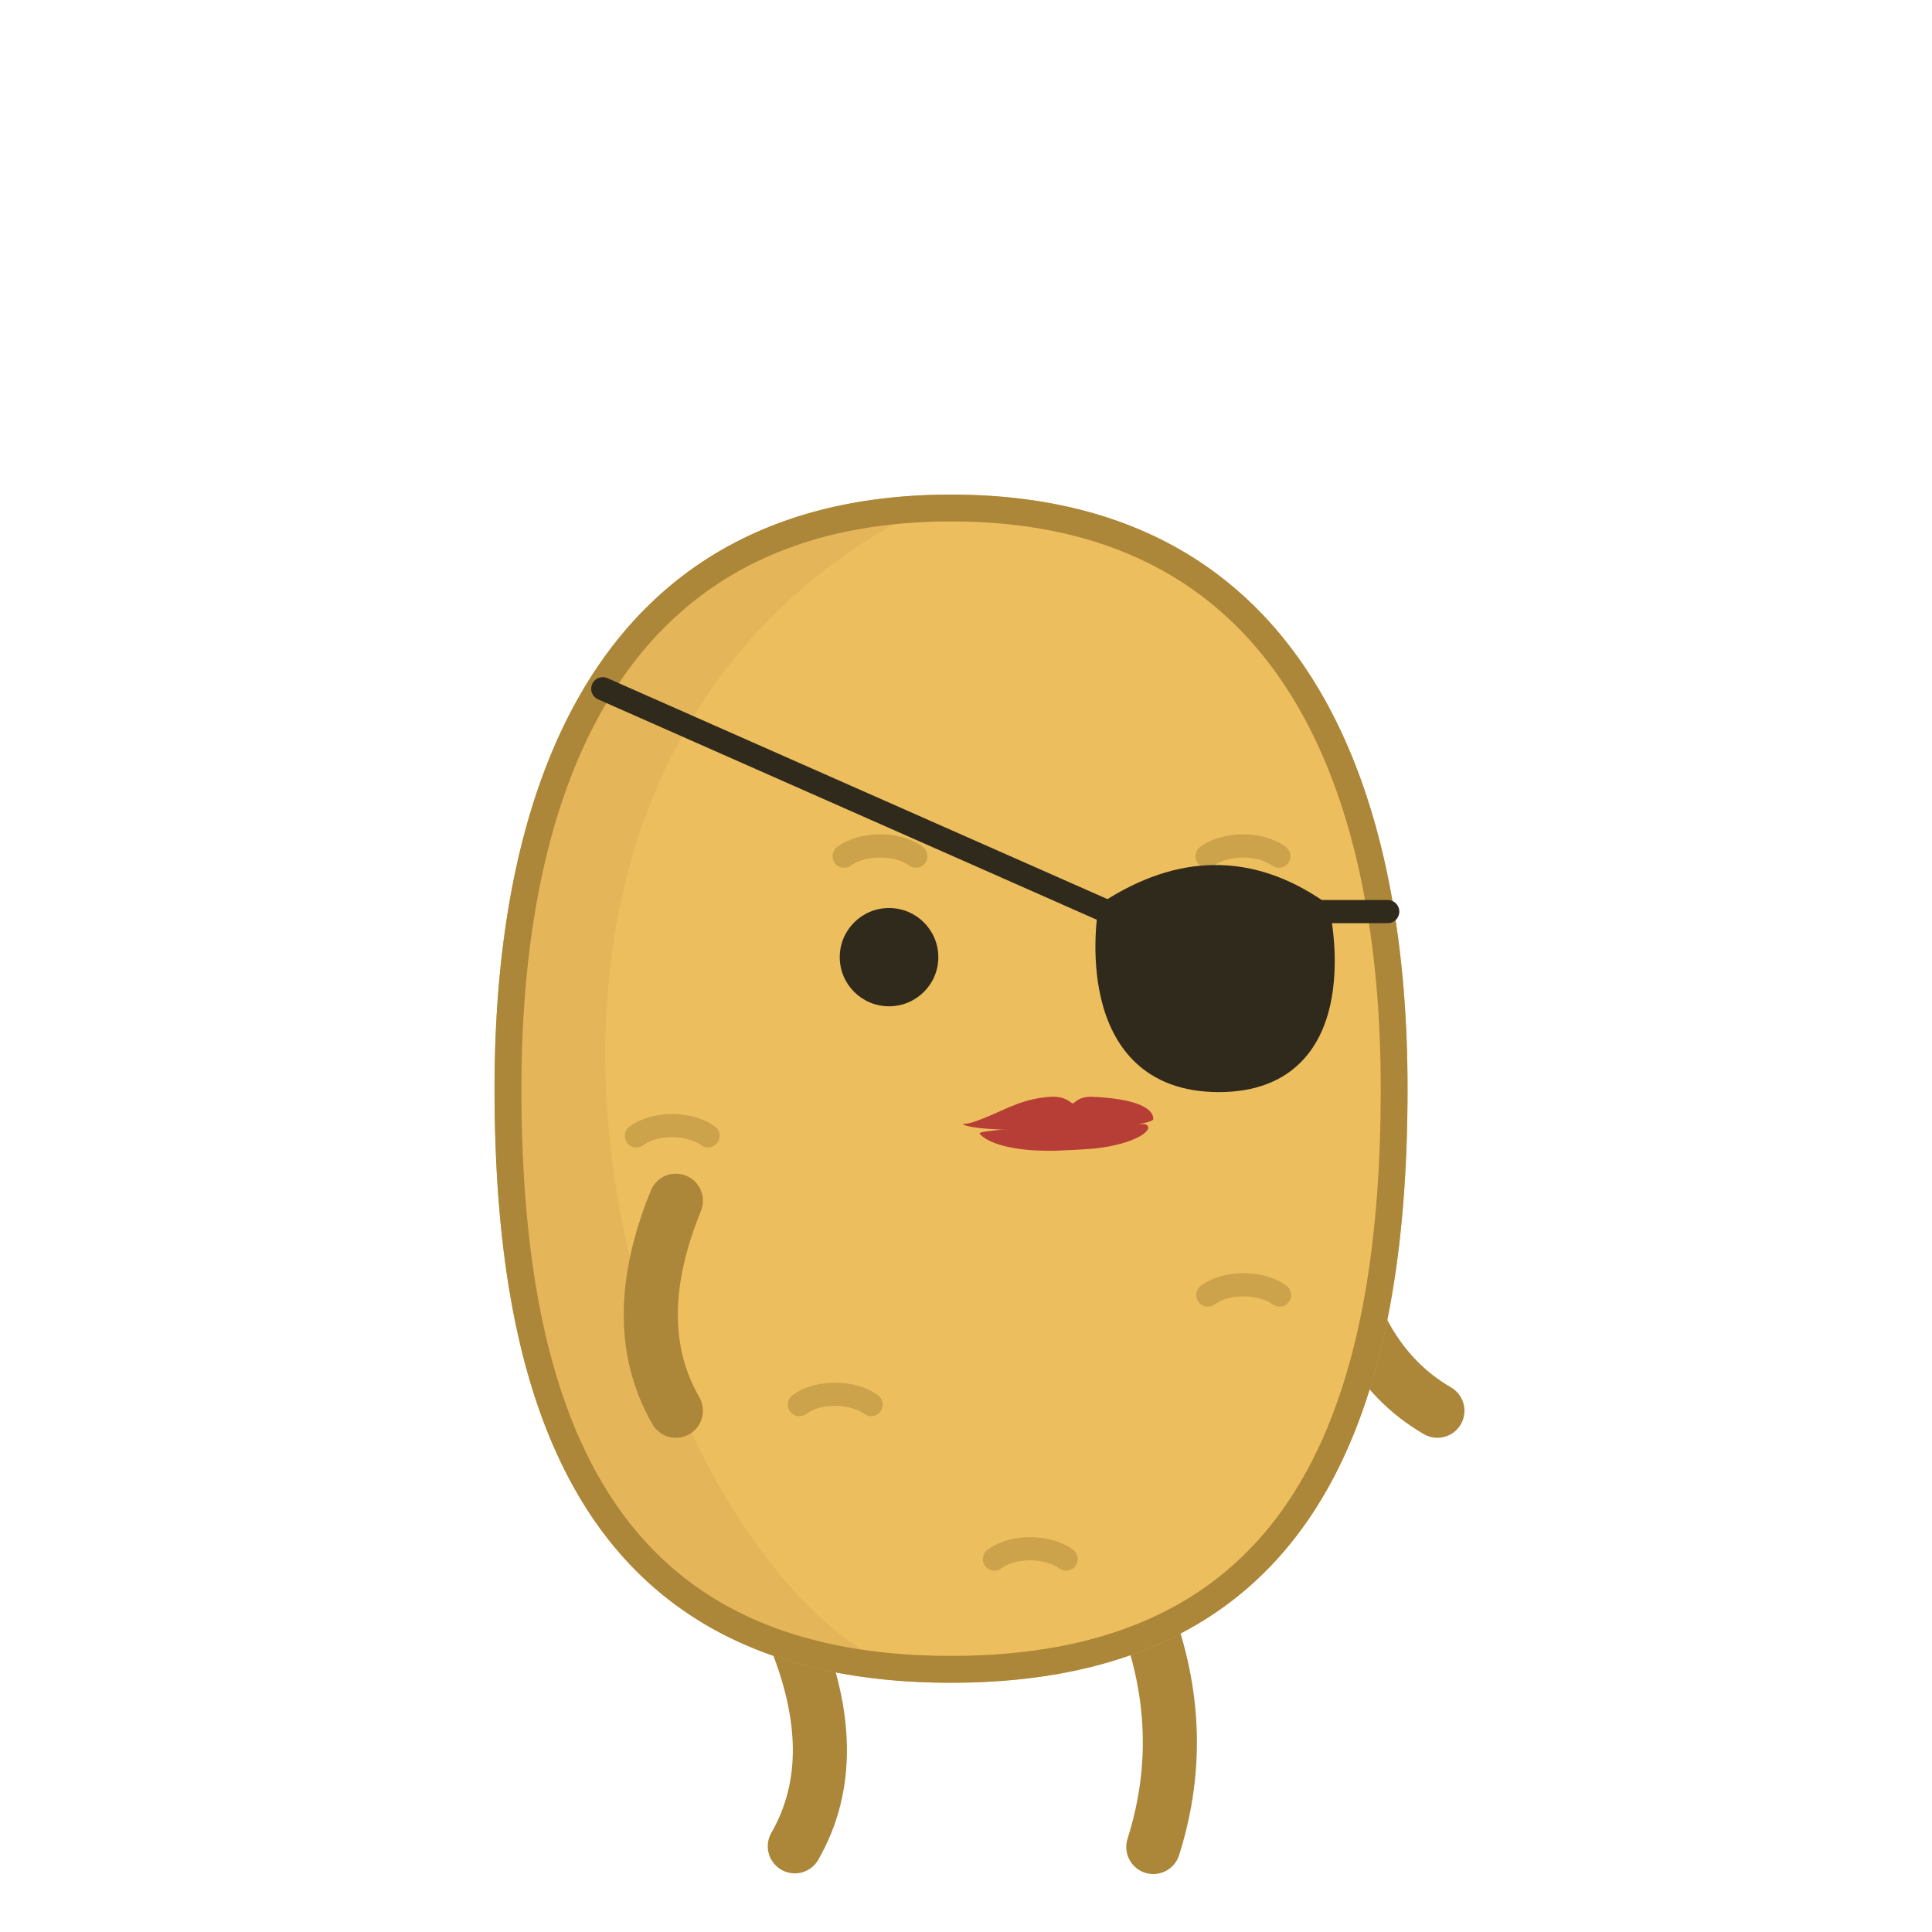 <?xml version="1.0" encoding="UTF-8" standalone="no"?><!DOCTYPE svg PUBLIC "-//W3C//DTD SVG 1.1//EN" "http://www.w3.org/Graphics/SVG/1.1/DTD/svg11.dtd"><svg width="100%" height="100%" viewBox="0 0 250 250" version="1.1" xmlns="http://www.w3.org/2000/svg" xmlns:xlink="http://www.w3.org/1999/xlink" xml:space="preserve" xmlns:serif="http://www.serif.com/" style="fill-rule:evenodd;clip-rule:evenodd;stroke-linecap:round;stroke-linejoin:round;stroke-miterlimit:2;"><rect id="f_patch" x="0" y="0" width="250" height="250" style="fill:none;"/><g id="girltato"><path d="M102.848,211.737c4.139,10.157 4.511,19.314 0,27.174" style="fill:none;stroke:#ac8639;stroke-width:7px;"/><path d="M149.238,211.826c2.782,8.88 2.93,17.929 0,27.174" style="fill:none;stroke:#ac8639;stroke-width:7px;"/><path d="M172.374,159.017c1.508,10.86 5.778,18.975 13.626,23.533" style="fill:none;stroke:#ac8639;stroke-width:7px;"/><path id="potato" d="M123.068,64c43.66,0 59.069,34.445 59.069,76.872c0,42.427 -12.039,76.872 -59.069,76.872c-47.029,0 -59.068,-34.445 -59.068,-76.872c0,-42.427 15.409,-76.872 59.068,-76.872Z" style="fill:#edbe5e;"/><clipPath id="_clip1"><path d="M123.068,64c43.66,0 59.069,34.445 59.069,76.872c0,42.427 -12.039,76.872 -59.069,76.872c-47.029,0 -59.068,-34.445 -59.068,-76.872c0,-42.427 15.409,-76.872 59.068,-76.872Z"/></clipPath><g clip-path="url(#_clip1)"><path id="shadow" d="M123.068,64c-78.81,35.87 -36.954,151.135 0,153.744c-47.029,0 -59.068,-34.445 -59.068,-76.872c0,-42.427 15.409,-76.872 59.068,-76.872Z" style="fill:#cda24c;fill-opacity:0.251;"/><ellipse id="eye_1" cx="115.041" cy="123.856" rx="6.378" ry="6.36" style="fill:#302a1c;"/><ellipse id="eye_2" cx="161.63" cy="123.856" rx="6.378" ry="6.36" style="fill:#302a1c;"/><g id="eyebrows"><path d="M118.512,110.791c-2.571,-1.903 -7.103,-1.639 -9.277,0" style="fill:none;stroke:#ac8639;stroke-opacity:0.5;stroke-width:3px;"/><path d="M165.474,110.791c-2.57,-1.903 -7.103,-1.639 -9.277,0" style="fill:none;stroke:#ac8639;stroke-opacity:0.5;stroke-width:3px;"/></g><g id="marks"><path d="M82.347,146.983c2.57,-1.903 7.103,-1.639 9.277,0" style="fill:none;stroke:#ac8639;stroke-opacity:0.5;stroke-width:3px;"/><path d="M156.291,167.577c2.571,-1.903 7.103,-1.639 9.277,0" style="fill:none;stroke:#ac8639;stroke-opacity:0.5;stroke-width:3px;"/><path d="M103.445,181.748c2.571,-1.903 7.103,-1.639 9.277,0" style="fill:none;stroke:#ac8639;stroke-opacity:0.5;stroke-width:3px;"/><path d="M128.679,201.739c2.571,-1.904 7.103,-1.639 9.277,0" style="fill:none;stroke:#ac8639;stroke-opacity:0.5;stroke-width:3px;"/></g></g><path d="M123.324,64l0.255,0.002l0.254,0.002l0.254,0.002l0.253,0.004l0.252,0.004l0.251,0.005l0.251,0.006l0.251,0.007l0.249,0.007l0.25,0.008l0.248,0.009l0.248,0.01l0.247,0.011l0.246,0.011l0.246,0.012l0.245,0.013l0.245,0.014l0.244,0.014l0.243,0.015l0.243,0.016l0.242,0.017l0.241,0.017l0.241,0.018l0.24,0.019l0.24,0.02l0.239,0.02l0.238,0.022l0.238,0.022l0.237,0.022l0.236,0.024l0.236,0.024l0.235,0.025l0.234,0.026l0.234,0.026l0.233,0.028l0.233,0.028l0.232,0.028l0.231,0.03l0.231,0.03l0.23,0.031l0.23,0.032l0.229,0.032l0.228,0.033l0.227,0.034l0.227,0.035l0.227,0.035l0.226,0.036l0.225,0.037l0.224,0.038l0.224,0.038l0.223,0.039l0.223,0.04l0.222,0.04l0.221,0.042l0.221,0.042l0.221,0.042l0.219,0.044l0.219,0.044l0.218,0.045l0.218,0.045l0.217,0.046l0.217,0.047l0.216,0.048l0.215,0.048l0.215,0.049l0.214,0.05l0.213,0.051l0.213,0.051l0.212,0.052l0.212,0.053l0.211,0.053l0.211,0.054l0.209,0.055l0.21,0.055l0.208,0.056l0.208,0.057l0.208,0.058l0.207,0.058l0.206,0.059l0.206,0.06l0.205,0.06l0.204,0.061l0.204,0.062l0.203,0.062l0.203,0.063l0.202,0.064l0.201,0.064l0.201,0.065l0.2,0.066l0.2,0.067l0.199,0.067l0.198,0.068l0.198,0.068l0.198,0.07l0.196,0.069l0.196,0.071l0.196,0.071l0.195,0.072l0.194,0.073l0.194,0.073l0.193,0.074l0.193,0.075l0.191,0.075l0.192,0.076l0.191,0.076l0.19,0.078l0.189,0.078l0.19,0.078l0.188,0.079l0.188,0.08l0.187,0.081l0.187,0.081l0.186,0.082l0.186,0.082l0.184,0.084l0.185,0.083l0.184,0.085l0.183,0.085l0.183,0.086l0.182,0.086l0.181,0.087l0.181,0.088l0.18,0.088l0.18,0.089l0.179,0.09l0.179,0.09l0.178,0.091l0.177,0.092l0.177,0.092l0.177,0.093l0.175,0.093l0.176,0.094l0.174,0.095l0.174,0.095l0.174,0.096l0.173,0.097l0.172,0.097l0.172,0.098l0.171,0.098l0.171,0.099l0.17,0.1l0.169,0.1l0.169,0.101l0.168,0.102l0.168,0.102l0.168,0.103l0.166,0.103l0.166,0.104l0.166,0.105l0.165,0.105l0.164,0.106l0.164,0.107l0.164,0.107l0.162,0.107l0.163,0.109l0.161,0.108l0.161,0.11l0.161,0.11l0.16,0.111l0.159,0.111l0.159,0.112l0.158,0.112l0.158,0.114l0.157,0.113l0.157,0.114l0.156,0.115l0.156,0.116l0.155,0.116l0.154,0.117l0.154,0.117l0.154,0.118l0.152,0.118l0.153,0.119l0.151,0.119l0.152,0.121l0.15,0.12l0.15,0.122l0.15,0.122l0.149,0.122l0.148,0.123l0.148,0.124l0.148,0.124l0.146,0.125l0.147,0.125l0.145,0.126l0.146,0.126l0.144,0.127l0.144,0.128l0.144,0.128l0.143,0.129l0.143,0.129l0.142,0.13l0.141,0.13l0.141,0.131l0.14,0.132l0.14,0.132l0.14,0.132l0.138,0.134l0.139,0.133l0.137,0.135l0.137,0.135l0.137,0.135l0.136,0.136l0.136,0.136l0.135,0.137l0.134,0.138l0.134,0.138l0.134,0.139l0.133,0.139l0.132,0.14l0.132,0.14l0.132,0.141l0.13,0.141l0.131,0.142l0.129,0.142l0.13,0.143l0.129,0.144l0.128,0.144l0.127,0.145l0.128,0.145l0.126,0.145l0.127,0.146l0.125,0.147l0.125,0.147l0.125,0.148l0.124,0.148l0.124,0.149l0.123,0.149l0.122,0.15l0.122,0.15l0.122,0.151l0.121,0.151l0.12,0.152l0.12,0.153l0.12,0.152l0.119,0.154l0.118,0.154l0.118,0.154l0.117,0.155l0.117,0.155l0.117,0.156l0.116,0.157l0.115,0.156l0.115,0.158l0.114,0.158l0.114,0.158l0.113,0.159l0.113,0.159l0.113,0.16l0.111,0.161l0.112,0.161l0.111,0.161l0.11,0.162l0.11,0.162l0.109,0.163l0.109,0.163l0.108,0.164l0.108,0.164l0.108,0.165l0.106,0.165l0.107,0.166l0.106,0.166l0.105,0.167l0.105,0.167l0.104,0.168l0.104,0.168l0.104,0.168l0.102,0.169l0.103,0.17l0.102,0.17l0.101,0.17l0.101,0.171l0.101,0.172l0.1,0.171l0.099,0.173l0.099,0.172l0.098,0.174l0.098,0.173l0.098,0.175l0.097,0.174l0.097,0.175l0.096,0.176l0.095,0.176l0.095,0.176l0.095,0.177l0.094,0.177l0.094,0.178l0.093,0.178l0.092,0.179l0.093,0.179l0.091,0.18l0.092,0.18l0.09,0.18l0.091,0.181l0.09,0.181l0.089,0.182l0.089,0.182l0.088,0.183l0.088,0.183l0.087,0.183l0.087,0.184l0.087,0.185l0.086,0.184l0.085,0.186l0.085,0.185l0.085,0.186l0.084,0.187l0.084,0.187l0.083,0.187l0.083,0.188l0.082,0.188l0.082,0.189l0.081,0.189l0.081,0.189l0.08,0.19l0.08,0.19l0.08,0.191l0.079,0.191l0.078,0.192l0.078,0.192l0.078,0.192l0.077,0.193l0.077,0.193l0.076,0.193l0.076,0.194l0.075,0.195l0.075,0.194l0.074,0.195l0.074,0.196l0.074,0.196l0.073,0.196l0.072,0.197l0.072,0.197l0.072,0.198l0.071,0.198l0.071,0.198l0.07,0.199l0.07,0.199l0.069,0.199l0.069,0.2l0.069,0.2l0.068,0.201l0.067,0.201l0.067,0.201l0.067,0.202l0.066,0.202l0.066,0.203l0.065,0.203l0.065,0.203l0.065,0.204l0.064,0.204l0.063,0.204l0.063,0.205l0.063,0.205l0.062,0.206l0.062,0.206l0.062,0.206l0.06,0.206l0.061,0.207l0.06,0.208l0.059,0.207l0.06,0.209l0.058,0.208l0.059,0.209l0.057,0.209l0.058,0.209l0.057,0.21l0.056,0.21l0.056,0.211l0.056,0.211l0.055,0.211l0.055,0.212l0.054,0.212l0.054,0.212l0.054,0.213l0.053,0.213l0.052,0.213l0.053,0.214l0.051,0.214l0.052,0.214l0.051,0.215l0.05,0.215l0.05,0.215l0.05,0.216l0.049,0.216l0.049,0.216l0.048,0.217l0.048,0.217l0.048,0.217l0.047,0.218l0.046,0.218l0.047,0.218l0.045,0.219l0.046,0.219l0.045,0.219l0.044,0.219l0.045,0.22l0.043,0.221l0.044,0.22l0.042,0.221l0.043,0.221l0.042,0.222l0.042,0.222l0.041,0.222l0.041,0.222l0.04,0.223l0.04,0.223l0.04,0.223l0.039,0.224l0.039,0.224l0.038,0.224l0.038,0.225l0.037,0.225l0.037,0.225l0.037,0.225l0.036,0.226l0.036,0.226l0.036,0.226l0.035,0.227l0.035,0.227l0.034,0.227l0.034,0.228l0.033,0.227l0.033,0.228l0.033,0.229l0.032,0.228l0.032,0.229l0.031,0.23l0.032,0.229l0.03,0.23l0.03,0.23l0.03,0.23l0.03,0.231l0.029,0.231l0.028,0.231l0.029,0.231l0.028,0.232l0.027,0.232l0.027,0.232l0.027,0.233l0.026,0.233l0.026,0.233l0.026,0.233l0.025,0.233l0.024,0.234l0.025,0.234l0.024,0.235l0.023,0.234l0.023,0.235l0.023,0.235l0.022,0.236l0.022,0.235l0.022,0.236l0.021,0.236l0.021,0.237l0.021,0.236l0.02,0.237l0.019,0.237l0.02,0.238l0.019,0.237l0.018,0.238l0.018,0.238l0.018,0.239l0.018,0.238l0.017,0.239l0.016,0.239l0.016,0.239l0.016,0.24l0.016,0.24l0.015,0.24l0.015,0.24l0.014,0.24l0.014,0.241l0.014,0.241l0.013,0.241l0.013,0.242l0.012,0.241l0.013,0.242l0.011,0.242l0.012,0.242l0.011,0.243l0.01,0.242l0.011,0.243l0.01,0.243l0.009,0.244l0.018,0.487l0.017,0.488l0.015,0.489l0.013,0.49l0.012,0.491l0.011,0.491l0.009,0.492l0.008,0.493l0.007,0.494l0.005,0.495l0.003,0.495l0.002,0.496l0.001,0.497l-0.001,0.497l-0.001,0.496l-0.003,0.495l-0.004,0.495l-0.005,0.494l-0.006,0.493l-0.007,0.492l-0.009,0.491l-0.01,0.491l-0.01,0.49l-0.013,0.489l-0.013,0.488l-0.014,0.487l-0.016,0.487l-0.017,0.485l-0.018,0.485l-0.019,0.484l-0.021,0.483l-0.021,0.482l-0.023,0.481l-0.025,0.48l-0.025,0.479l-0.027,0.479l-0.028,0.477l-0.03,0.477l-0.031,0.475l-0.032,0.475l-0.033,0.473l-0.035,0.473l-0.036,0.471l-0.037,0.471l-0.039,0.469l-0.04,0.469l-0.042,0.467l-0.043,0.466l-0.044,0.466l-0.023,0.232l-0.023,0.232l-0.023,0.232l-0.024,0.231l-0.024,0.231l-0.024,0.231l-0.025,0.231l-0.025,0.23l-0.026,0.23l-0.026,0.23l-0.026,0.229l-0.026,0.23l-0.027,0.228l-0.028,0.229l-0.027,0.228l-0.028,0.229l-0.029,0.227l-0.029,0.228l-0.029,0.227l-0.029,0.227l-0.03,0.227l-0.03,0.226l-0.031,0.226l-0.031,0.226l-0.031,0.225l-0.032,0.225l-0.032,0.225l-0.033,0.225l-0.033,0.224l-0.033,0.224l-0.034,0.224l-0.034,0.223l-0.034,0.223l-0.035,0.223l-0.035,0.222l-0.035,0.222l-0.036,0.222l-0.037,0.222l-0.036,0.221l-0.037,0.221l-0.038,0.22l-0.038,0.221l-0.038,0.219l-0.039,0.22l-0.039,0.219l-0.039,0.219l-0.04,0.219l-0.04,0.218l-0.041,0.218l-0.041,0.218l-0.042,0.217l-0.041,0.217l-0.043,0.217l-0.042,0.216l-0.043,0.216l-0.044,0.216l-0.044,0.215l-0.044,0.215l-0.045,0.215l-0.045,0.214l-0.045,0.214l-0.046,0.214l-0.047,0.213l-0.046,0.213l-0.048,0.213l-0.047,0.212l-0.048,0.212l-0.049,0.212l-0.048,0.211l-0.05,0.211l-0.049,0.211l-0.05,0.21l-0.051,0.21l-0.051,0.209l-0.051,0.209l-0.052,0.209l-0.052,0.208l-0.053,0.209l-0.053,0.207l-0.054,0.208l-0.054,0.207l-0.054,0.206l-0.055,0.206l-0.055,0.206l-0.056,0.206l-0.056,0.205l-0.056,0.205l-0.057,0.204l-0.058,0.204l-0.058,0.204l-0.058,0.203l-0.059,0.203l-0.059,0.203l-0.06,0.202l-0.06,0.202l-0.06,0.201l-0.061,0.201l-0.062,0.201l-0.062,0.2l-0.062,0.2l-0.063,0.199l-0.063,0.199l-0.064,0.199l-0.064,0.198l-0.065,0.198l-0.065,0.198l-0.065,0.197l-0.066,0.197l-0.067,0.196l-0.067,0.196l-0.067,0.195l-0.068,0.196l-0.068,0.194l-0.069,0.195l-0.069,0.194l-0.07,0.193l-0.07,0.193l-0.071,0.193l-0.071,0.192l-0.071,0.192l-0.072,0.192l-0.073,0.191l-0.073,0.191l-0.073,0.19l-0.074,0.19l-0.075,0.189l-0.075,0.189l-0.075,0.189l-0.076,0.188l-0.076,0.188l-0.077,0.187l-0.077,0.187l-0.078,0.187l-0.078,0.186l-0.079,0.185l-0.079,0.185l-0.08,0.185l-0.08,0.185l-0.081,0.184l-0.081,0.183l-0.082,0.183l-0.082,0.183l-0.083,0.182l-0.083,0.182l-0.084,0.181l-0.084,0.181l-0.085,0.18l-0.085,0.18l-0.086,0.18l-0.086,0.179l-0.087,0.179l-0.087,0.178l-0.088,0.178l-0.088,0.177l-0.089,0.177l-0.089,0.176l-0.09,0.176l-0.09,0.176l-0.091,0.175l-0.091,0.174l-0.092,0.175l-0.092,0.173l-0.093,0.173l-0.093,0.173l-0.094,0.173l-0.094,0.171l-0.095,0.172l-0.096,0.171l-0.096,0.17l-0.096,0.17l-0.097,0.17l-0.098,0.169l-0.098,0.168l-0.098,0.168l-0.099,0.168l-0.1,0.167l-0.1,0.167l-0.101,0.166l-0.101,0.166l-0.102,0.165l-0.102,0.165l-0.103,0.164l-0.103,0.164l-0.104,0.163l-0.104,0.163l-0.105,0.162l-0.106,0.162l-0.106,0.161l-0.107,0.161l-0.107,0.161l-0.107,0.159l-0.109,0.16l-0.108,0.159l-0.11,0.158l-0.11,0.158l-0.11,0.157l-0.111,0.157l-0.112,0.157l-0.112,0.156l-0.112,0.155l-0.113,0.155l-0.114,0.154l-0.114,0.154l-0.115,0.154l-0.116,0.152l-0.116,0.153l-0.116,0.152l-0.117,0.151l-0.118,0.151l-0.118,0.15l-0.119,0.15l-0.119,0.149l-0.12,0.149l-0.121,0.148l-0.121,0.148l-0.121,0.147l-0.123,0.147l-0.122,0.146l-0.124,0.145l-0.124,0.145l-0.124,0.145l-0.125,0.144l-0.126,0.143l-0.126,0.143l-0.127,0.143l-0.127,0.142l-0.128,0.141l-0.129,0.141l-0.129,0.14l-0.13,0.14l-0.13,0.139l-0.131,0.139l-0.131,0.138l-0.132,0.138l-0.133,0.137l-0.133,0.136l-0.134,0.136l-0.134,0.135l-0.135,0.135l-0.136,0.135l-0.136,0.133l-0.137,0.133l-0.137,0.133l-0.138,0.132l-0.139,0.132l-0.139,0.131l-0.14,0.13l-0.14,0.13l-0.141,0.129l-0.142,0.129l-0.142,0.128l-0.143,0.128l-0.144,0.127l-0.144,0.126l-0.144,0.126l-0.146,0.125l-0.145,0.125l-0.147,0.124l-0.147,0.124l-0.148,0.123l-0.148,0.122l-0.149,0.122l-0.15,0.122l-0.15,0.12l-0.151,0.12l-0.151,0.12l-0.152,0.119l-0.153,0.118l-0.153,0.118l-0.154,0.117l-0.155,0.117l-0.155,0.116l-0.156,0.116l-0.156,0.114l-0.157,0.115l-0.158,0.113l-0.158,0.113l-0.159,0.113l-0.16,0.112l-0.16,0.111l-0.161,0.111l-0.161,0.11l-0.162,0.109l-0.163,0.109l-0.164,0.109l-0.164,0.107l-0.164,0.107l-0.166,0.107l-0.166,0.106l-0.166,0.105l-0.168,0.105l-0.168,0.104l-0.168,0.103l-0.17,0.103l-0.169,0.102l-0.171,0.102l-0.171,0.101l-0.172,0.1l-0.173,0.1l-0.173,0.099l-0.174,0.098l-0.174,0.098l-0.175,0.097l-0.176,0.097l-0.176,0.096l-0.178,0.095l-0.177,0.095l-0.179,0.094l-0.179,0.093l-0.18,0.093l-0.18,0.092l-0.181,0.092l-0.182,0.091l-0.183,0.09l-0.183,0.09l-0.184,0.089l-0.184,0.088l-0.185,0.088l-0.186,0.087l-0.187,0.086l-0.187,0.086l-0.188,0.085l-0.188,0.085l-0.189,0.083l-0.19,0.084l-0.191,0.082l-0.191,0.082l-0.192,0.081l-0.193,0.081l-0.193,0.08l-0.194,0.079l-0.195,0.078l-0.195,0.078l-0.196,0.078l-0.197,0.076l-0.198,0.076l-0.198,0.075l-0.199,0.075l-0.199,0.074l-0.2,0.073l-0.201,0.073l-0.202,0.072l-0.202,0.071l-0.203,0.07l-0.204,0.07l-0.205,0.07l-0.205,0.068l-0.206,0.068l-0.206,0.067l-0.208,0.067l-0.208,0.066l-0.208,0.065l-0.21,0.064l-0.21,0.064l-0.211,0.063l-0.211,0.062l-0.212,0.062l-0.213,0.061l-0.214,0.06l-0.215,0.06l-0.215,0.059l-0.216,0.058l-0.216,0.058l-0.217,0.057l-0.218,0.056l-0.219,0.055l-0.22,0.055l-0.22,0.054l-0.221,0.053l-0.221,0.053l-0.223,0.052l-0.223,0.051l-0.224,0.051l-0.224,0.05l-0.226,0.049l-0.226,0.048l-0.226,0.048l-0.228,0.047l-0.228,0.046l-0.229,0.045l-0.23,0.045l-0.23,0.044l-0.232,0.044l-0.232,0.042l-0.232,0.042l-0.234,0.042l-0.234,0.04l-0.235,0.04l-0.236,0.039l-0.236,0.038l-0.237,0.038l-0.238,0.037l-0.239,0.036l-0.239,0.035l-0.24,0.035l-0.241,0.034l-0.242,0.033l-0.242,0.032l-0.244,0.032l-0.244,0.031l-0.244,0.03l-0.246,0.03l-0.246,0.028l-0.247,0.028l-0.248,0.028l-0.248,0.026l-0.25,0.026l-0.25,0.025l-0.251,0.024l-0.251,0.023l-0.253,0.023l-0.253,0.022l-0.254,0.021l-0.254,0.021l-0.256,0.02l-0.256,0.019l-0.257,0.018l-0.258,0.017l-0.259,0.017l-0.259,0.016l-0.26,0.015l-0.261,0.014l-0.262,0.014l-0.262,0.013l-0.264,0.012l-0.264,0.011l-0.264,0.011l-0.266,0.01l-0.267,0.009l-0.267,0.008l-0.268,0.007l-0.269,0.007l-0.269,0.006l-0.27,0.005l-0.272,0.004l-0.272,0.004l-0.272,0.002l-0.274,0.002l-0.274,0.002l-0.276,0l-0.275,0l-0.274,-0.002l-0.274,-0.002l-0.272,-0.002l-0.272,-0.004l-0.272,-0.004l-0.27,-0.005l-0.269,-0.006l-0.269,-0.007l-0.268,-0.007l-0.268,-0.008l-0.266,-0.009l-0.266,-0.01l-0.264,-0.011l-0.264,-0.011l-0.264,-0.012l-0.262,-0.013l-0.262,-0.014l-0.261,-0.014l-0.26,-0.015l-0.259,-0.016l-0.259,-0.017l-0.258,-0.017l-0.257,-0.018l-0.256,-0.019l-0.256,-0.02l-0.254,-0.021l-0.254,-0.021l-0.253,-0.022l-0.253,-0.023l-0.251,-0.023l-0.251,-0.024l-0.25,-0.025l-0.25,-0.026l-0.248,-0.026l-0.248,-0.028l-0.247,-0.028l-0.246,-0.028l-0.246,-0.03l-0.244,-0.03l-0.244,-0.031l-0.244,-0.032l-0.242,-0.032l-0.242,-0.033l-0.241,-0.034l-0.24,-0.035l-0.239,-0.035l-0.239,-0.036l-0.238,-0.037l-0.237,-0.038l-0.236,-0.038l-0.236,-0.039l-0.235,-0.04l-0.234,-0.04l-0.234,-0.042l-0.232,-0.042l-0.232,-0.042l-0.232,-0.044l-0.23,-0.044l-0.23,-0.045l-0.229,-0.045l-0.228,-0.046l-0.228,-0.047l-0.226,-0.048l-0.226,-0.048l-0.226,-0.049l-0.224,-0.05l-0.224,-0.051l-0.223,-0.051l-0.223,-0.052l-0.221,-0.053l-0.221,-0.053l-0.22,-0.054l-0.22,-0.055l-0.219,-0.055l-0.218,-0.056l-0.217,-0.057l-0.216,-0.058l-0.216,-0.058l-0.215,-0.059l-0.215,-0.06l-0.214,-0.06l-0.213,-0.061l-0.212,-0.062l-0.211,-0.062l-0.211,-0.063l-0.21,-0.064l-0.21,-0.064l-0.208,-0.065l-0.208,-0.066l-0.208,-0.067l-0.206,-0.067l-0.206,-0.068l-0.205,-0.068l-0.205,-0.07l-0.204,-0.07l-0.203,-0.07l-0.202,-0.071l-0.202,-0.072l-0.201,-0.073l-0.2,-0.073l-0.199,-0.074l-0.199,-0.075l-0.199,-0.075l-0.197,-0.076l-0.197,-0.076l-0.196,-0.078l-0.195,-0.078l-0.195,-0.078l-0.194,-0.079l-0.193,-0.08l-0.193,-0.081l-0.192,-0.081l-0.191,-0.082l-0.191,-0.082l-0.19,-0.084l-0.189,-0.083l-0.188,-0.085l-0.188,-0.085l-0.188,-0.086l-0.186,-0.086l-0.186,-0.087l-0.185,-0.088l-0.184,-0.088l-0.184,-0.089l-0.183,-0.09l-0.183,-0.09l-0.182,-0.091l-0.181,-0.092l-0.18,-0.092l-0.18,-0.093l-0.179,-0.093l-0.179,-0.094l-0.177,-0.095l-0.178,-0.095l-0.176,-0.096l-0.176,-0.097l-0.175,-0.097l-0.174,-0.098l-0.174,-0.098l-0.173,-0.099l-0.173,-0.1l-0.172,-0.1l-0.171,-0.101l-0.171,-0.102l-0.169,-0.102l-0.17,-0.103l-0.168,-0.103l-0.168,-0.104l-0.168,-0.105l-0.166,-0.105l-0.166,-0.106l-0.166,-0.107l-0.164,-0.107l-0.164,-0.107l-0.164,-0.109l-0.163,-0.109l-0.162,-0.109l-0.161,-0.11l-0.161,-0.111l-0.16,-0.111l-0.16,-0.112l-0.159,-0.113l-0.158,-0.113l-0.158,-0.113l-0.157,-0.115l-0.156,-0.114l-0.156,-0.116l-0.155,-0.116l-0.155,-0.117l-0.154,-0.117l-0.153,-0.118l-0.153,-0.118l-0.152,-0.119l-0.151,-0.12l-0.151,-0.12l-0.15,-0.12l-0.15,-0.122l-0.149,-0.122l-0.148,-0.122l-0.148,-0.123l-0.147,-0.124l-0.147,-0.124l-0.145,-0.125l-0.146,-0.125l-0.144,-0.126l-0.144,-0.126l-0.144,-0.127l-0.143,-0.128l-0.142,-0.128l-0.142,-0.129l-0.141,-0.129l-0.14,-0.13l-0.14,-0.13l-0.139,-0.131l-0.139,-0.132l-0.138,-0.132l-0.137,-0.133l-0.137,-0.133l-0.136,-0.133l-0.136,-0.135l-0.135,-0.135l-0.134,-0.135l-0.134,-0.136l-0.133,-0.136l-0.133,-0.137l-0.132,-0.138l-0.131,-0.138l-0.131,-0.139l-0.13,-0.139l-0.13,-0.14l-0.129,-0.14l-0.129,-0.141l-0.128,-0.141l-0.127,-0.142l-0.127,-0.143l-0.126,-0.143l-0.126,-0.143l-0.125,-0.144l-0.124,-0.145l-0.124,-0.145l-0.124,-0.145l-0.122,-0.146l-0.123,-0.147l-0.121,-0.147l-0.121,-0.148l-0.121,-0.148l-0.12,-0.149l-0.119,-0.149l-0.119,-0.15l-0.118,-0.15l-0.118,-0.151l-0.117,-0.151l-0.116,-0.152l-0.116,-0.153l-0.116,-0.152l-0.115,-0.154l-0.114,-0.154l-0.114,-0.154l-0.113,-0.155l-0.112,-0.155l-0.112,-0.156l-0.112,-0.157l-0.111,-0.157l-0.11,-0.157l-0.11,-0.158l-0.11,-0.158l-0.108,-0.159l-0.109,-0.16l-0.107,-0.159l-0.107,-0.161l-0.107,-0.161l-0.106,-0.161l-0.106,-0.162l-0.105,-0.162l-0.104,-0.163l-0.104,-0.163l-0.103,-0.164l-0.103,-0.164l-0.102,-0.165l-0.102,-0.165l-0.101,-0.166l-0.101,-0.166l-0.1,-0.167l-0.1,-0.167l-0.099,-0.168l-0.098,-0.168l-0.098,-0.168l-0.098,-0.169l-0.097,-0.17l-0.096,-0.17l-0.096,-0.17l-0.096,-0.171l-0.095,-0.172l-0.094,-0.171l-0.094,-0.173l-0.093,-0.173l-0.093,-0.173l-0.092,-0.173l-0.092,-0.175l-0.091,-0.174l-0.091,-0.175l-0.09,-0.176l-0.09,-0.176l-0.089,-0.176l-0.089,-0.177l-0.088,-0.177l-0.088,-0.178l-0.087,-0.178l-0.087,-0.179l-0.086,-0.179l-0.086,-0.18l-0.085,-0.18l-0.085,-0.18l-0.084,-0.181l-0.084,-0.181l-0.083,-0.182l-0.083,-0.182l-0.082,-0.183l-0.082,-0.183l-0.081,-0.183l-0.081,-0.184l-0.08,-0.185l-0.08,-0.185l-0.079,-0.185l-0.079,-0.185l-0.078,-0.186l-0.078,-0.187l-0.077,-0.187l-0.077,-0.187l-0.076,-0.188l-0.076,-0.188l-0.075,-0.189l-0.075,-0.189l-0.075,-0.189l-0.074,-0.19l-0.073,-0.19l-0.073,-0.191l-0.073,-0.191l-0.072,-0.192l-0.071,-0.192l-0.072,-0.192l-0.07,-0.193l-0.07,-0.193l-0.07,-0.193l-0.069,-0.194l-0.069,-0.195l-0.068,-0.194l-0.068,-0.196l-0.068,-0.195l-0.066,-0.196l-0.067,-0.196l-0.066,-0.197l-0.065,-0.197l-0.065,-0.198l-0.065,-0.198l-0.064,-0.198l-0.064,-0.199l-0.063,-0.199l-0.063,-0.199l-0.062,-0.2l-0.062,-0.2l-0.062,-0.201l-0.061,-0.201l-0.06,-0.201l-0.06,-0.202l-0.06,-0.202l-0.059,-0.203l-0.059,-0.203l-0.058,-0.203l-0.058,-0.204l-0.058,-0.204l-0.057,-0.204l-0.056,-0.205l-0.056,-0.205l-0.056,-0.206l-0.055,-0.206l-0.055,-0.206l-0.054,-0.206l-0.054,-0.207l-0.054,-0.208l-0.053,-0.207l-0.053,-0.209l-0.052,-0.208l-0.052,-0.209l-0.051,-0.209l-0.051,-0.209l-0.051,-0.21l-0.05,-0.21l-0.049,-0.211l-0.05,-0.211l-0.048,-0.211l-0.049,-0.212l-0.048,-0.212l-0.047,-0.212l-0.048,-0.213l-0.046,-0.213l-0.047,-0.213l-0.046,-0.214l-0.045,-0.214l-0.045,-0.214l-0.045,-0.215l-0.044,-0.215l-0.044,-0.215l-0.044,-0.216l-0.043,-0.216l-0.042,-0.216l-0.043,-0.217l-0.041,-0.217l-0.042,-0.217l-0.041,-0.218l-0.041,-0.218l-0.04,-0.218l-0.04,-0.219l-0.039,-0.219l-0.039,-0.219l-0.039,-0.22l-0.038,-0.219l-0.038,-0.221l-0.038,-0.22l-0.037,-0.221l-0.036,-0.221l-0.037,-0.222l-0.036,-0.222l-0.035,-0.222l-0.035,-0.222l-0.035,-0.223l-0.035,-0.223l-0.034,-0.223l-0.033,-0.224l-0.033,-0.224l-0.033,-0.224l-0.033,-0.225l-0.032,-0.225l-0.032,-0.225l-0.031,-0.225l-0.031,-0.226l-0.031,-0.226l-0.03,-0.226l-0.03,-0.227l-0.029,-0.227l-0.029,-0.227l-0.029,-0.228l-0.029,-0.227l-0.028,-0.229l-0.027,-0.228l-0.028,-0.229l-0.027,-0.228l-0.026,-0.23l-0.026,-0.229l-0.026,-0.23l-0.026,-0.23l-0.025,-0.23l-0.025,-0.231l-0.024,-0.231l-0.024,-0.231l-0.024,-0.231l-0.023,-0.232l-0.023,-0.232l-0.023,-0.232l-0.044,-0.466l-0.043,-0.466l-0.042,-0.467l-0.04,-0.469l-0.039,-0.469l-0.037,-0.471l-0.036,-0.471l-0.035,-0.473l-0.033,-0.473l-0.032,-0.475l-0.031,-0.475l-0.03,-0.477l-0.028,-0.477l-0.027,-0.479l-0.025,-0.479l-0.025,-0.48l-0.023,-0.481l-0.021,-0.482l-0.021,-0.483l-0.019,-0.484l-0.018,-0.485l-0.017,-0.485l-0.016,-0.487l-0.014,-0.487l-0.013,-0.488l-0.013,-0.489l-0.01,-0.49l-0.01,-0.491l-0.009,-0.491l-0.007,-0.492l-0.006,-0.493l-0.005,-0.494l-0.004,-0.495l-0.003,-0.495l-0.001,-0.496l-0.001,-0.497l0.001,-0.497l0.002,-0.496l0.003,-0.495l0.005,-0.495l0.007,-0.494l0.008,-0.493l0.009,-0.492l0.011,-0.491l0.012,-0.491l0.013,-0.49l0.015,-0.489l0.017,-0.488l0.018,-0.487l0.009,-0.244l0.01,-0.243l0.011,-0.243l0.01,-0.242l0.011,-0.243l0.012,-0.242l0.011,-0.242l0.013,-0.242l0.012,-0.241l0.013,-0.242l0.013,-0.241l0.014,-0.241l0.014,-0.241l0.014,-0.24l0.015,-0.24l0.015,-0.24l0.016,-0.24l0.016,-0.24l0.016,-0.239l0.016,-0.239l0.017,-0.239l0.018,-0.238l0.018,-0.239l0.018,-0.238l0.018,-0.238l0.019,-0.237l0.02,-0.238l0.019,-0.237l0.02,-0.237l0.021,-0.236l0.021,-0.237l0.021,-0.236l0.021,-0.236l0.022,-0.235l0.023,-0.236l0.023,-0.235l0.023,-0.235l0.023,-0.234l0.024,-0.235l0.025,-0.234l0.024,-0.234l0.025,-0.233l0.026,-0.233l0.026,-0.233l0.026,-0.233l0.027,-0.233l0.027,-0.232l0.027,-0.232l0.028,-0.232l0.029,-0.231l0.028,-0.231l0.029,-0.231l0.03,-0.231l0.03,-0.23l0.03,-0.23l0.03,-0.23l0.031,-0.229l0.032,-0.23l0.032,-0.229l0.032,-0.228l0.033,-0.229l0.033,-0.228l0.033,-0.227l0.034,-0.228l0.034,-0.227l0.035,-0.227l0.035,-0.227l0.036,-0.226l0.035,-0.226l0.037,-0.226l0.036,-0.225l0.038,-0.225l0.037,-0.225l0.038,-0.225l0.038,-0.224l0.039,-0.224l0.039,-0.224l0.04,-0.223l0.04,-0.223l0.04,-0.223l0.041,-0.222l0.041,-0.222l0.042,-0.222l0.042,-0.222l0.043,-0.221l0.042,-0.221l0.044,-0.22l0.043,-0.221l0.045,-0.22l0.044,-0.219l0.045,-0.219l0.046,-0.219l0.045,-0.219l0.047,-0.218l0.046,-0.218l0.047,-0.218l0.048,-0.217l0.048,-0.217l0.048,-0.217l0.049,-0.216l0.049,-0.216l0.05,-0.216l0.05,-0.215l0.05,-0.215l0.051,-0.215l0.052,-0.214l0.051,-0.214l0.053,-0.214l0.052,-0.213l0.053,-0.213l0.054,-0.213l0.054,-0.212l0.054,-0.212l0.055,-0.212l0.055,-0.211l0.056,-0.211l0.056,-0.211l0.056,-0.21l0.057,-0.21l0.058,-0.209l0.057,-0.209l0.059,-0.209l0.058,-0.208l0.06,-0.209l0.059,-0.207l0.06,-0.208l0.061,-0.207l0.06,-0.206l0.062,-0.206l0.062,-0.206l0.062,-0.206l0.062,-0.205l0.064,-0.205l0.063,-0.204l0.064,-0.204l0.065,-0.204l0.064,-0.203l0.066,-0.203l0.066,-0.203l0.066,-0.202l0.067,-0.202l0.067,-0.201l0.067,-0.201l0.068,-0.201l0.069,-0.2l0.069,-0.2l0.069,-0.199l0.07,-0.199l0.07,-0.199l0.071,-0.198l0.071,-0.198l0.072,-0.198l0.072,-0.197l0.072,-0.197l0.073,-0.196l0.074,-0.196l0.074,-0.196l0.074,-0.195l0.075,-0.194l0.075,-0.195l0.076,-0.194l0.076,-0.193l0.077,-0.193l0.077,-0.193l0.078,-0.192l0.078,-0.192l0.078,-0.192l0.079,-0.191l0.08,-0.191l0.08,-0.19l0.08,-0.19l0.081,-0.189l0.081,-0.189l0.082,-0.189l0.082,-0.188l0.083,-0.188l0.083,-0.187l0.084,-0.187l0.084,-0.187l0.084,-0.186l0.086,-0.185l0.085,-0.186l0.086,-0.184l0.087,-0.185l0.087,-0.184l0.087,-0.183l0.088,-0.183l0.088,-0.183l0.089,-0.182l0.089,-0.182l0.09,-0.181l0.091,-0.181l0.09,-0.18l0.092,-0.18l0.091,-0.18l0.092,-0.179l0.093,-0.179l0.093,-0.178l0.094,-0.178l0.094,-0.177l0.095,-0.177l0.095,-0.176l0.095,-0.176l0.096,-0.176l0.097,-0.175l0.097,-0.174l0.098,-0.175l0.098,-0.173l0.098,-0.174l0.099,-0.172l0.099,-0.173l0.1,-0.171l0.101,-0.172l0.101,-0.171l0.101,-0.17l0.102,-0.17l0.103,-0.17l0.102,-0.169l0.104,-0.168l0.104,-0.168l0.104,-0.168l0.105,-0.167l0.105,-0.167l0.106,-0.166l0.107,-0.166l0.106,-0.165l0.108,-0.165l0.108,-0.164l0.108,-0.164l0.109,-0.163l0.109,-0.163l0.11,-0.162l0.11,-0.162l0.111,-0.161l0.111,-0.161l0.112,-0.161l0.113,-0.16l0.113,-0.159l0.113,-0.159l0.114,-0.158l0.114,-0.158l0.115,-0.158l0.115,-0.156l0.116,-0.157l0.117,-0.156l0.117,-0.155l0.117,-0.155l0.118,-0.154l0.118,-0.154l0.119,-0.154l0.12,-0.152l0.12,-0.153l0.12,-0.152l0.121,-0.151l0.122,-0.151l0.122,-0.15l0.122,-0.15l0.123,-0.149l0.124,-0.149l0.124,-0.148l0.125,-0.148l0.125,-0.147l0.125,-0.147l0.127,-0.146l0.126,-0.145l0.127,-0.145l0.128,-0.145l0.128,-0.144l0.129,-0.144l0.129,-0.143l0.13,-0.142l0.131,-0.142l0.13,-0.141l0.132,-0.141l0.132,-0.14l0.132,-0.14l0.133,-0.139l0.134,-0.139l0.134,-0.138l0.134,-0.138l0.135,-0.137l0.136,-0.136l0.136,-0.136l0.137,-0.135l0.137,-0.135l0.137,-0.135l0.139,-0.133l0.138,-0.134l0.14,-0.132l0.14,-0.132l0.14,-0.132l0.141,-0.131l0.141,-0.13l0.142,-0.13l0.143,-0.129l0.143,-0.129l0.144,-0.128l0.144,-0.128l0.144,-0.127l0.146,-0.126l0.145,-0.126l0.147,-0.125l0.146,-0.125l0.148,-0.124l0.148,-0.124l0.148,-0.123l0.149,-0.122l0.15,-0.122l0.15,-0.122l0.15,-0.12l0.152,-0.121l0.151,-0.119l0.153,-0.119l0.152,-0.118l0.154,-0.118l0.154,-0.117l0.154,-0.117l0.155,-0.116l0.156,-0.116l0.156,-0.115l0.157,-0.114l0.157,-0.113l0.157,-0.114l0.159,-0.112l0.159,-0.112l0.159,-0.111l0.16,-0.111l0.161,-0.11l0.161,-0.11l0.161,-0.108l0.163,-0.109l0.162,-0.107l0.164,-0.107l0.164,-0.107l0.164,-0.106l0.165,-0.105l0.166,-0.105l0.166,-0.104l0.166,-0.103l0.168,-0.103l0.167,-0.102l0.169,-0.102l0.169,-0.101l0.169,-0.1l0.17,-0.1l0.171,-0.099l0.171,-0.098l0.172,-0.098l0.172,-0.097l0.173,-0.097l0.174,-0.096l0.174,-0.095l0.174,-0.095l0.176,-0.094l0.175,-0.093l0.177,-0.093l0.177,-0.092l0.177,-0.092l0.178,-0.091l0.179,-0.09l0.179,-0.09l0.18,-0.089l0.18,-0.088l0.181,-0.088l0.181,-0.087l0.182,-0.086l0.183,-0.086l0.183,-0.085l0.184,-0.085l0.184,-0.083l0.185,-0.084l0.186,-0.082l0.186,-0.082l0.187,-0.081l0.187,-0.081l0.188,-0.08l0.188,-0.079l0.189,-0.078l0.19,-0.078l0.19,-0.078l0.191,-0.076l0.192,-0.076l0.191,-0.075l0.193,-0.075l0.193,-0.074l0.194,-0.073l0.194,-0.073l0.195,-0.072l0.196,-0.071l0.196,-0.071l0.196,-0.069l0.198,-0.07l0.198,-0.068l0.198,-0.068l0.199,-0.067l0.2,-0.067l0.2,-0.066l0.201,-0.065l0.201,-0.064l0.202,-0.064l0.203,-0.063l0.203,-0.062l0.204,-0.062l0.204,-0.061l0.205,-0.06l0.206,-0.06l0.206,-0.059l0.207,-0.058l0.208,-0.058l0.208,-0.057l0.208,-0.056l0.209,-0.055l0.21,-0.055l0.211,-0.054l0.211,-0.053l0.211,-0.053l0.213,-0.052l0.213,-0.051l0.213,-0.051l0.214,-0.05l0.215,-0.049l0.215,-0.048l0.216,-0.048l0.217,-0.047l0.217,-0.046l0.218,-0.045l0.218,-0.045l0.219,-0.044l0.219,-0.044l0.221,-0.042l0.22,-0.042l0.222,-0.042l0.222,-0.04l0.223,-0.04l0.223,-0.039l0.224,-0.038l0.224,-0.038l0.225,-0.037l0.226,-0.036l0.227,-0.035l0.227,-0.035l0.227,-0.034l0.228,-0.033l0.229,-0.032l0.23,-0.032l0.23,-0.031l0.231,-0.03l0.231,-0.03l0.232,-0.028l0.233,-0.028l0.233,-0.028l0.234,-0.026l0.234,-0.026l0.235,-0.025l0.236,-0.024l0.236,-0.024l0.237,-0.022l0.238,-0.022l0.238,-0.022l0.239,-0.02l0.24,-0.02l0.24,-0.019l0.24,-0.018l0.242,-0.017l0.242,-0.017l0.243,-0.016l0.243,-0.015l0.244,-0.014l0.245,-0.014l0.245,-0.013l0.246,-0.012l0.246,-0.011l0.247,-0.011l0.248,-0.01l0.248,-0.009l0.25,-0.008l0.249,-0.007l0.251,-0.007l0.251,-0.006l0.251,-0.005l0.252,-0.004l0.253,-0.004l0.254,-0.002l0.254,-0.002l0.255,-0.002l0.255,0l0.256,0Zm-0.5,3.474l-0.244,0.001l-0.244,0.002l-0.243,0.003l-0.242,0.003l-0.241,0.004l-0.241,0.005l-0.24,0.006l-0.239,0.006l-0.239,0.007l-0.237,0.008l-0.238,0.009l-0.236,0.009l-0.236,0.01l-0.235,0.011l-0.235,0.012l-0.234,0.012l-0.233,0.013l-0.233,0.014l-0.232,0.014l-0.231,0.015l-0.23,0.016l-0.23,0.017l-0.23,0.017l-0.228,0.018l-0.228,0.019l-0.227,0.019l-0.227,0.02l-0.226,0.021l-0.225,0.022l-0.225,0.022l-0.223,0.023l-0.224,0.024l-0.222,0.024l-0.222,0.026l-0.222,0.025l-0.22,0.027l-0.22,0.027l-0.219,0.028l-0.219,0.029l-0.218,0.029l-0.217,0.03l-0.217,0.031l-0.216,0.031l-0.215,0.032l-0.215,0.033l-0.214,0.034l-0.214,0.034l-0.212,0.035l-0.213,0.035l-0.211,0.036l-0.211,0.037l-0.21,0.038l-0.21,0.038l-0.209,0.039l-0.208,0.039l-0.208,0.041l-0.207,0.04l-0.206,0.042l-0.206,0.042l-0.205,0.043l-0.204,0.044l-0.204,0.044l-0.204,0.045l-0.202,0.045l-0.202,0.046l-0.201,0.047l-0.201,0.048l-0.2,0.048l-0.2,0.049l-0.198,0.049l-0.198,0.05l-0.198,0.051l-0.197,0.051l-0.196,0.052l-0.196,0.053l-0.195,0.053l-0.195,0.054l-0.194,0.055l-0.193,0.055l-0.192,0.056l-0.192,0.057l-0.192,0.057l-0.191,0.058l-0.19,0.058l-0.189,0.059l-0.189,0.059l-0.189,0.061l-0.188,0.061l-0.187,0.061l-0.186,0.062l-0.186,0.063l-0.186,0.064l-0.185,0.064l-0.184,0.064l-0.183,0.065l-0.183,0.066l-0.183,0.067l-0.182,0.067l-0.181,0.068l-0.181,0.068l-0.18,0.069l-0.179,0.069l-0.179,0.07l-0.179,0.071l-0.177,0.072l-0.177,0.071l-0.177,0.073l-0.176,0.073l-0.175,0.074l-0.174,0.074l-0.175,0.075l-0.174,0.076l-0.172,0.076l-0.174,0.077l-0.172,0.077l-0.171,0.078l-0.171,0.079l-0.17,0.079l-0.169,0.079l-0.169,0.08l-0.17,0.082l-0.167,0.081l-0.168,0.082l-0.166,0.082l-0.166,0.083l-0.167,0.084l-0.166,0.085l-0.163,0.084l-0.164,0.086l-0.164,0.086l-0.164,0.087l-0.162,0.087l-0.161,0.088l-0.162,0.088l-0.161,0.089l-0.161,0.09l-0.158,0.09l-0.159,0.09l-0.159,0.092l-0.159,0.092l-0.157,0.092l-0.157,0.093l-0.157,0.094l-0.156,0.094l-0.155,0.094l-0.155,0.096l-0.155,0.096l-0.154,0.096l-0.153,0.097l-0.152,0.097l-0.152,0.098l-0.152,0.099l-0.152,0.099l-0.15,0.099l-0.151,0.101l-0.149,0.101l-0.149,0.101l-0.149,0.102l-0.148,0.102l-0.148,0.104l-0.148,0.104l-0.146,0.103l-0.145,0.105l-0.146,0.105l-0.145,0.106l-0.144,0.106l-0.144,0.107l-0.145,0.108l-0.142,0.107l-0.142,0.109l-0.142,0.109l-0.142,0.11l-0.142,0.111l-0.14,0.11l-0.139,0.111l-0.14,0.112l-0.139,0.112l-0.138,0.112l-0.138,0.114l-0.138,0.114l-0.138,0.115l-0.136,0.115l-0.136,0.116l-0.136,0.116l-0.134,0.115l-0.134,0.118l-0.135,0.118l-0.133,0.118l-0.133,0.119l-0.133,0.12l-0.133,0.12l-0.131,0.12l-0.131,0.12l-0.131,0.122l-0.13,0.122l-0.13,0.123l-0.129,0.123l-0.128,0.123l-0.129,0.124l-0.128,0.125l-0.128,0.126l-0.127,0.126l-0.126,0.125l-0.125,0.126l-0.126,0.128l-0.125,0.128l-0.125,0.129l-0.123,0.128l-0.124,0.129l-0.123,0.131l-0.122,0.129l-0.123,0.132l-0.122,0.131l-0.121,0.133l-0.12,0.131l-0.121,0.134l-0.12,0.134l-0.118,0.133l-0.12,0.135l-0.118,0.135l-0.119,0.136l-0.116,0.135l-0.118,0.137l-0.116,0.137l-0.116,0.137l-0.116,0.139l-0.115,0.139l-0.115,0.139l-0.114,0.14l-0.115,0.14l-0.113,0.141l-0.112,0.141l-0.112,0.14l-0.113,0.144l-0.112,0.143l-0.11,0.142l-0.111,0.144l-0.11,0.145l-0.11,0.145l-0.11,0.145l-0.108,0.145l-0.108,0.146l-0.109,0.149l-0.107,0.146l-0.107,0.148l-0.107,0.148l-0.105,0.148l-0.106,0.149l-0.106,0.152l-0.105,0.15l-0.104,0.15l-0.104,0.151l-0.104,0.152l-0.102,0.151l-0.102,0.153l-0.103,0.154l-0.102,0.154l-0.102,0.155l-0.1,0.153l-0.1,0.155l-0.1,0.156l-0.099,0.156l-0.1,0.159l-0.098,0.155l-0.098,0.158l-0.098,0.158l-0.097,0.159l-0.097,0.159l-0.096,0.158l-0.096,0.161l-0.096,0.161l-0.095,0.161l-0.095,0.161l-0.094,0.162l-0.094,0.163l-0.092,0.161l-0.094,0.165l-0.092,0.164l-0.092,0.164l-0.092,0.165l-0.09,0.163l-0.092,0.168l-0.09,0.166l-0.09,0.166l-0.089,0.168l-0.089,0.167l-0.089,0.17l-0.088,0.166l-0.087,0.169l-0.088,0.171l-0.086,0.168l-0.086,0.171l-0.087,0.172l-0.085,0.171l-0.085,0.172l-0.085,0.172l-0.084,0.172l-0.084,0.173l-0.083,0.174l-0.083,0.173l-0.082,0.175l-0.083,0.176l-0.082,0.175l-0.08,0.174l-0.081,0.178l-0.08,0.176l-0.08,0.177l-0.08,0.179l-0.079,0.178l-0.079,0.178l-0.078,0.179l-0.078,0.179l-0.077,0.18l-0.077,0.18l-0.076,0.18l-0.077,0.182l-0.075,0.182l-0.075,0.181l-0.076,0.184l-0.074,0.183l-0.074,0.183l-0.073,0.183l-0.073,0.184l-0.073,0.184l-0.072,0.186l-0.072,0.185l-0.071,0.186l-0.072,0.187l-0.07,0.185l-0.07,0.188l-0.071,0.189l-0.068,0.186l-0.069,0.188l-0.068,0.19l-0.069,0.19l-0.068,0.189l-0.067,0.19l-0.066,0.19l-0.066,0.19l-0.067,0.193l-0.065,0.191l-0.065,0.191l-0.065,0.194l-0.064,0.193l-0.064,0.192l-0.064,0.195l-0.063,0.196l-0.062,0.192l-0.062,0.194l-0.062,0.196l-0.062,0.197l-0.061,0.196l-0.06,0.196l-0.061,0.198l-0.059,0.196l-0.059,0.197l-0.06,0.2l-0.058,0.197l-0.058,0.199l-0.058,0.2l-0.057,0.199l-0.057,0.201l-0.056,0.2l-0.056,0.2l-0.056,0.202l-0.055,0.202l-0.055,0.202l-0.054,0.201l-0.055,0.204l-0.053,0.202l-0.053,0.203l-0.053,0.204l-0.053,0.206l-0.051,0.203l-0.052,0.204l-0.051,0.207l-0.051,0.206l-0.05,0.205l-0.05,0.206l-0.049,0.206l-0.049,0.208l-0.049,0.208l-0.049,0.209l-0.048,0.207l-0.047,0.208l-0.047,0.21l-0.047,0.208l-0.046,0.21l-0.046,0.211l-0.046,0.21l-0.044,0.209l-0.045,0.212l-0.045,0.212l-0.043,0.211l-0.044,0.213l-0.043,0.213l-0.043,0.212l-0.042,0.212l-0.042,0.214l-0.042,0.214l-0.041,0.213l-0.04,0.216l-0.041,0.215l-0.04,0.214l-0.039,0.214l-0.039,0.217l-0.039,0.217l-0.039,0.217l-0.037,0.215l-0.038,0.216l-0.037,0.22l-0.037,0.217l-0.036,0.217l-0.036,0.22l-0.036,0.218l-0.035,0.218l-0.035,0.222l-0.034,0.218l-0.034,0.219l-0.034,0.222l-0.034,0.222l-0.032,0.219l-0.033,0.22l-0.032,0.222l-0.032,0.223l-0.031,0.22l-0.031,0.223l-0.03,0.224l-0.031,0.223l-0.03,0.224l-0.029,0.222l-0.029,0.225l-0.029,0.224l-0.028,0.224l-0.027,0.225l-0.028,0.225l-0.027,0.226l-0.027,0.225l-0.026,0.226l-0.026,0.227l-0.026,0.225l-0.025,0.229l-0.025,0.228l-0.024,0.226l-0.024,0.228l-0.024,0.228l-0.023,0.227l-0.023,0.229l-0.023,0.229l-0.022,0.229l-0.022,0.23l-0.021,0.23l-0.022,0.23l-0.02,0.229l-0.02,0.231l-0.02,0.231l-0.02,0.231l-0.019,0.231l-0.019,0.23l-0.018,0.232l-0.019,0.235l-0.017,0.232l-0.018,0.231l-0.017,0.233l-0.016,0.233l-0.016,0.232l-0.016,0.234l-0.016,0.236l-0.015,0.234l-0.015,0.233l-0.014,0.235l-0.014,0.236l-0.014,0.234l-0.013,0.235l-0.013,0.236l-0.013,0.236l-0.012,0.236l-0.012,0.236l-0.011,0.237l-0.011,0.235l-0.011,0.239l-0.011,0.237l-0.01,0.238l-0.009,0.238l-0.01,0.236l-0.017,0.478l-0.016,0.477l-0.015,0.479l-0.014,0.479l-0.011,0.48l-0.011,0.482l-0.009,0.482l-0.008,0.483l-0.006,0.483l-0.005,0.484l-0.003,0.486l-0.002,0.486l-0.001,0.488l0,0.488l0.002,0.488l0.003,0.488l0.004,0.486l0.005,0.486l0.006,0.484l0.007,0.485l0.008,0.483l0.01,0.482l0.01,0.481l0.012,0.48l0.013,0.481l0.014,0.478l0.016,0.478l0.016,0.476l0.018,0.476l0.019,0.475l0.02,0.474l0.021,0.472l0.023,0.472l0.024,0.471l0.025,0.469l0.026,0.469l0.028,0.468l0.029,0.467l0.03,0.464l0.031,0.465l0.033,0.464l0.034,0.462l0.035,0.461l0.037,0.46l0.038,0.458l0.039,0.458l0.041,0.458l0.041,0.455l0.044,0.455l0.022,0.226l0.022,0.226l0.023,0.226l0.023,0.226l0.024,0.225l0.024,0.227l0.024,0.224l0.024,0.223l0.025,0.224l0.026,0.226l0.025,0.224l0.026,0.223l0.026,0.223l0.027,0.221l0.027,0.224l0.027,0.222l0.028,0.22l0.028,0.223l0.028,0.222l0.029,0.22l0.029,0.221l0.029,0.22l0.03,0.22l0.03,0.218l0.031,0.219l0.031,0.221l0.031,0.217l0.031,0.219l0.033,0.22l0.032,0.216l0.032,0.215l0.034,0.219l0.033,0.217l0.033,0.215l0.035,0.218l0.034,0.214l0.035,0.215l0.035,0.215l0.036,0.214l0.036,0.216l0.036,0.212l0.037,0.214l0.037,0.214l0.037,0.211l0.039,0.215l0.037,0.211l0.039,0.212l0.039,0.212l0.039,0.209l0.04,0.211l0.04,0.211l0.041,0.211l0.041,0.208l0.041,0.208l0.041,0.21l0.043,0.211l0.042,0.206l0.043,0.207l0.043,0.208l0.044,0.208l0.044,0.207l0.044,0.205l0.045,0.207l0.044,0.204l0.046,0.204l0.046,0.208l0.046,0.203l0.047,0.203l0.048,0.206l0.047,0.203l0.047,0.201l0.049,0.204l0.048,0.201l0.05,0.202l0.049,0.203l0.05,0.2l0.05,0.199l0.051,0.201l0.051,0.199l0.051,0.199l0.053,0.202l0.051,0.197l0.053,0.198l0.053,0.199l0.054,0.196l0.053,0.196l0.055,0.198l0.054,0.195l0.055,0.195l0.056,0.197l0.056,0.196l0.056,0.194l0.057,0.193l0.058,0.195l0.057,0.193l0.058,0.192l0.058,0.192l0.059,0.193l0.059,0.191l0.06,0.191l0.06,0.192l0.061,0.19l0.06,0.189l0.062,0.191l0.062,0.189l0.062,0.188l0.062,0.188l0.063,0.187l0.064,0.189l0.064,0.187l0.064,0.186l0.064,0.186l0.066,0.187l0.065,0.185l0.066,0.184l0.066,0.184l0.067,0.184l0.068,0.185l0.067,0.181l0.068,0.182l0.069,0.184l0.069,0.182l0.069,0.181l0.07,0.18l0.071,0.183l0.07,0.179l0.071,0.178l0.071,0.179l0.072,0.178l0.074,0.18l0.072,0.178l0.073,0.175l0.075,0.179l0.074,0.176l0.074,0.174l0.075,0.177l0.076,0.175l0.075,0.173l0.077,0.176l0.077,0.174l0.077,0.171l0.077,0.173l0.08,0.174l0.078,0.172l0.078,0.169l0.08,0.171l0.08,0.171l0.081,0.17l0.081,0.17l0.081,0.169l0.081,0.167l0.082,0.168l0.084,0.169l0.082,0.166l0.084,0.167l0.084,0.166l0.084,0.165l0.086,0.167l0.085,0.165l0.086,0.163l0.086,0.164l0.086,0.161l0.088,0.164l0.088,0.164l0.088,0.161l0.088,0.16l0.09,0.162l0.09,0.161l0.088,0.157l0.091,0.16l0.092,0.161l0.091,0.157l0.092,0.159l0.092,0.158l0.092,0.156l0.093,0.155l0.094,0.156l0.095,0.157l0.095,0.155l0.095,0.155l0.094,0.152l0.097,0.154l0.098,0.155l0.096,0.151l0.097,0.151l0.098,0.153l0.098,0.15l0.1,0.151l0.099,0.151l0.1,0.148l0.1,0.15l0.101,0.148l0.101,0.147l0.102,0.148l0.103,0.148l0.102,0.146l0.104,0.146l0.104,0.147l0.103,0.143l0.105,0.145l0.106,0.144l0.105,0.143l0.106,0.143l0.107,0.143l0.108,0.143l0.106,0.139l0.109,0.142l0.109,0.141l0.108,0.138l0.11,0.141l0.111,0.139l0.11,0.138l0.111,0.138l0.112,0.138l0.112,0.136l0.113,0.136l0.113,0.137l0.114,0.135l0.113,0.134l0.115,0.134l0.116,0.135l0.115,0.133l0.116,0.132l0.118,0.133l0.117,0.132l0.117,0.131l0.12,0.131l0.118,0.13l0.118,0.128l0.121,0.13l0.121,0.13l0.12,0.127l0.121,0.127l0.123,0.128l0.122,0.126l0.123,0.126l0.123,0.125l0.124,0.125l0.126,0.126l0.125,0.123l0.125,0.124l0.126,0.122l0.127,0.123l0.127,0.121l0.128,0.121l0.128,0.121l0.129,0.12l0.129,0.12l0.13,0.119l0.132,0.12l0.131,0.118l0.13,0.117l0.133,0.117l0.133,0.117l0.134,0.116l0.132,0.115l0.135,0.115l0.136,0.115l0.136,0.114l0.135,0.112l0.136,0.113l0.138,0.113l0.138,0.112l0.138,0.111l0.139,0.111l0.14,0.11l0.14,0.11l0.141,0.109l0.14,0.108l0.142,0.108l0.144,0.108l0.143,0.107l0.143,0.106l0.143,0.105l0.145,0.106l0.147,0.105l0.146,0.105l0.145,0.103l0.148,0.103l0.148,0.103l0.147,0.101l0.149,0.102l0.15,0.101l0.151,0.101l0.151,0.1l0.15,0.099l0.153,0.099l0.152,0.098l0.153,0.097l0.154,0.098l0.155,0.097l0.154,0.095l0.156,0.096l0.157,0.095l0.157,0.095l0.158,0.094l0.157,0.092l0.158,0.093l0.16,0.092l0.161,0.092l0.16,0.091l0.162,0.09l0.162,0.091l0.162,0.089l0.163,0.088l0.164,0.089l0.165,0.087l0.165,0.087l0.166,0.087l0.167,0.086l0.167,0.085l0.167,0.085l0.169,0.084l0.17,0.084l0.169,0.083l0.17,0.083l0.172,0.082l0.172,0.081l0.172,0.081l0.173,0.08l0.174,0.08l0.174,0.079l0.175,0.078l0.177,0.078l0.177,0.078l0.176,0.076l0.178,0.076l0.179,0.076l0.179,0.075l0.18,0.074l0.181,0.074l0.181,0.073l0.182,0.073l0.183,0.072l0.183,0.071l0.185,0.071l0.184,0.07l0.186,0.07l0.186,0.069l0.187,0.068l0.188,0.068l0.189,0.067l0.189,0.067l0.189,0.066l0.191,0.065l0.191,0.065l0.192,0.064l0.193,0.064l0.193,0.063l0.194,0.062l0.195,0.061l0.196,0.061l0.196,0.061l0.197,0.06l0.197,0.059l0.199,0.058l0.2,0.058l0.199,0.058l0.201,0.056l0.202,0.056l0.202,0.056l0.203,0.055l0.204,0.054l0.204,0.053l0.205,0.053l0.206,0.052l0.207,0.052l0.207,0.051l0.209,0.05l0.209,0.05l0.209,0.049l0.211,0.048l0.211,0.048l0.213,0.047l0.212,0.046l0.213,0.046l0.215,0.045l0.215,0.044l0.216,0.044l0.217,0.043l0.217,0.042l0.218,0.042l0.219,0.041l0.22,0.041l0.22,0.039l0.221,0.039l0.223,0.039l0.223,0.038l0.223,0.037l0.225,0.036l0.225,0.036l0.226,0.035l0.226,0.034l0.228,0.033l0.228,0.033l0.23,0.033l0.23,0.031l0.23,0.031l0.232,0.03l0.232,0.03l0.233,0.029l0.234,0.028l0.235,0.027l0.236,0.027l0.236,0.026l0.237,0.025l0.238,0.025l0.239,0.023l0.239,0.024l0.241,0.022l0.241,0.022l0.242,0.021l0.243,0.02l0.243,0.02l0.245,0.019l0.245,0.018l0.246,0.017l0.247,0.017l0.248,0.016l0.248,0.015l0.25,0.015l0.25,0.013l0.251,0.013l0.252,0.013l0.252,0.011l0.254,0.011l0.254,0.01l0.255,0.01l0.256,0.008l0.257,0.008l0.258,0.007l0.258,0.007l0.26,0.005l0.26,0.005l0.261,0.005l0.262,0.003l0.262,0.003l0.264,0.001l0.264,0.002l0.266,0l0.265,0l0.264,-0.002l0.264,-0.001l0.262,-0.003l0.262,-0.003l0.261,-0.005l0.26,-0.005l0.26,-0.005l0.258,-0.007l0.258,-0.007l0.257,-0.008l0.255,-0.008l0.256,-0.01l0.254,-0.01l0.254,-0.011l0.252,-0.011l0.252,-0.013l0.251,-0.013l0.25,-0.013l0.25,-0.015l0.248,-0.015l0.248,-0.016l0.247,-0.017l0.246,-0.017l0.245,-0.018l0.245,-0.019l0.243,-0.02l0.243,-0.02l0.242,-0.021l0.241,-0.022l0.241,-0.022l0.239,-0.024l0.239,-0.023l0.238,-0.025l0.237,-0.025l0.236,-0.026l0.236,-0.027l0.235,-0.027l0.234,-0.028l0.233,-0.029l0.232,-0.03l0.232,-0.03l0.23,-0.031l0.23,-0.031l0.229,-0.033l0.229,-0.033l0.228,-0.033l0.226,-0.034l0.226,-0.035l0.225,-0.036l0.225,-0.036l0.223,-0.037l0.223,-0.038l0.223,-0.039l0.221,-0.039l0.22,-0.039l0.22,-0.041l0.219,-0.041l0.218,-0.042l0.217,-0.042l0.217,-0.043l0.216,-0.044l0.215,-0.044l0.214,-0.045l0.214,-0.046l0.212,-0.046l0.213,-0.047l0.211,-0.048l0.211,-0.048l0.209,-0.049l0.209,-0.05l0.209,-0.05l0.207,-0.051l0.207,-0.052l0.206,-0.052l0.205,-0.053l0.204,-0.053l0.204,-0.054l0.203,-0.055l0.202,-0.056l0.202,-0.056l0.201,-0.056l0.199,-0.058l0.2,-0.058l0.198,-0.058l0.198,-0.059l0.197,-0.06l0.196,-0.061l0.196,-0.061l0.195,-0.061l0.194,-0.062l0.193,-0.063l0.193,-0.064l0.192,-0.064l0.191,-0.065l0.191,-0.065l0.189,-0.066l0.189,-0.067l0.19,-0.067l0.187,-0.068l0.186,-0.068l0.187,-0.069l0.185,-0.07l0.185,-0.07l0.185,-0.071l0.183,-0.071l0.183,-0.072l0.182,-0.073l0.181,-0.073l0.181,-0.074l0.18,-0.074l0.179,-0.075l0.179,-0.076l0.178,-0.076l0.176,-0.076l0.177,-0.078l0.177,-0.078l0.175,-0.078l0.174,-0.079l0.174,-0.08l0.173,-0.08l0.172,-0.081l0.172,-0.081l0.172,-0.082l0.17,-0.083l0.169,-0.083l0.17,-0.084l0.169,-0.084l0.167,-0.085l0.167,-0.085l0.167,-0.086l0.166,-0.087l0.165,-0.087l0.165,-0.087l0.164,-0.089l0.163,-0.088l0.162,-0.089l0.162,-0.091l0.162,-0.09l0.16,-0.091l0.161,-0.092l0.159,-0.092l0.159,-0.093l0.157,-0.092l0.158,-0.094l0.158,-0.096l0.156,-0.094l0.155,-0.095l0.155,-0.096l0.155,-0.097l0.154,-0.098l0.153,-0.097l0.152,-0.098l0.153,-0.099l0.15,-0.099l0.151,-0.1l0.151,-0.101l0.15,-0.101l0.149,-0.102l0.147,-0.101l0.148,-0.103l0.148,-0.103l0.146,-0.104l0.146,-0.104l0.145,-0.105l0.146,-0.106l0.143,-0.105l0.143,-0.106l0.144,-0.108l0.143,-0.107l0.141,-0.108l0.141,-0.108l0.141,-0.109l0.14,-0.11l0.14,-0.11l0.139,-0.111l0.138,-0.111l0.138,-0.112l0.138,-0.113l0.136,-0.113l0.135,-0.112l0.136,-0.114l0.136,-0.115l0.134,-0.115l0.133,-0.115l0.133,-0.116l0.134,-0.117l0.133,-0.117l0.13,-0.117l0.131,-0.118l0.132,-0.12l0.13,-0.119l0.129,-0.12l0.129,-0.12l0.128,-0.121l0.128,-0.121l0.127,-0.121l0.127,-0.123l0.126,-0.122l0.125,-0.124l0.125,-0.123l0.126,-0.126l0.124,-0.125l0.123,-0.125l0.123,-0.126l0.122,-0.126l0.123,-0.128l0.121,-0.127l0.121,-0.128l0.12,-0.129l0.12,-0.129l0.119,-0.129l0.118,-0.13l0.12,-0.131l0.118,-0.133l0.117,-0.131l0.116,-0.131l0.115,-0.132l0.117,-0.134l0.116,-0.135l0.114,-0.134l0.114,-0.134l0.114,-0.135l0.113,-0.137l0.113,-0.136l0.112,-0.136l0.112,-0.138l0.111,-0.138l0.111,-0.139l0.11,-0.138l0.109,-0.139l0.109,-0.14l0.109,-0.141l0.109,-0.142l0.106,-0.139l0.108,-0.143l0.107,-0.143l0.106,-0.143l0.105,-0.143l0.106,-0.144l0.105,-0.145l0.103,-0.143l0.104,-0.147l0.104,-0.146l0.102,-0.146l0.103,-0.148l0.102,-0.148l0.101,-0.147l0.101,-0.148l0.1,-0.15l0.1,-0.148l0.099,-0.151l0.1,-0.151l0.098,-0.15l0.098,-0.153l0.097,-0.151l0.097,-0.153l0.097,-0.153l0.096,-0.153l0.095,-0.153l0.095,-0.155l0.095,-0.155l0.095,-0.157l0.094,-0.156l0.093,-0.155l0.092,-0.156l0.092,-0.158l0.092,-0.159l0.092,-0.158l0.091,-0.16l0.09,-0.158l0.089,-0.159l0.09,-0.161l0.09,-0.162l0.088,-0.16l0.088,-0.163l0.089,-0.162l0.086,-0.162l0.087,-0.163l0.086,-0.164l0.086,-0.165l0.085,-0.163l0.085,-0.166l0.085,-0.166l0.084,-0.166l0.084,-0.167l0.082,-0.166l0.084,-0.169l0.082,-0.168l0.081,-0.167l0.081,-0.169l0.081,-0.17l0.081,-0.17l0.08,-0.171l0.08,-0.171l0.078,-0.169l0.078,-0.172l0.079,-0.174l0.078,-0.173l0.077,-0.171l0.077,-0.174l0.077,-0.176l0.075,-0.173l0.076,-0.175l0.075,-0.177l0.074,-0.174l0.074,-0.176l0.075,-0.179l0.073,-0.175l0.072,-0.178l0.073,-0.18l0.072,-0.178l0.072,-0.179l0.07,-0.178l0.071,-0.179l0.071,-0.183l0.07,-0.18l0.069,-0.181l0.07,-0.184l0.068,-0.182l0.067,-0.18l0.068,-0.183l0.068,-0.185l0.067,-0.184l0.066,-0.184l0.066,-0.184l0.065,-0.185l0.066,-0.187l0.064,-0.186l0.064,-0.186l0.064,-0.187l0.064,-0.189l0.063,-0.187l0.062,-0.188l0.062,-0.188l0.062,-0.189l0.062,-0.191l0.06,-0.189l0.061,-0.19l0.06,-0.192l0.06,-0.191l0.059,-0.191l0.059,-0.193l0.058,-0.192l0.058,-0.192l0.057,-0.193l0.058,-0.195l0.057,-0.193l0.055,-0.194l0.057,-0.196l0.056,-0.197l0.055,-0.195l0.054,-0.195l0.055,-0.198l0.053,-0.196l0.054,-0.196l0.053,-0.199l0.053,-0.198l0.051,-0.197l0.053,-0.202l0.051,-0.199l0.051,-0.199l0.051,-0.201l0.05,-0.199l0.05,-0.2l0.049,-0.203l0.05,-0.202l0.048,-0.201l0.049,-0.204l0.047,-0.201l0.048,-0.205l0.047,-0.204l0.046,-0.201l0.047,-0.205l0.046,-0.208l0.045,-0.204l0.045,-0.204l0.045,-0.207l0.044,-0.205l0.044,-0.207l0.044,-0.208l0.043,-0.208l0.043,-0.207l0.042,-0.206l0.042,-0.211l0.042,-0.21l0.041,-0.208l0.041,-0.208l0.041,-0.211l0.04,-0.211l0.04,-0.211l0.039,-0.209l0.039,-0.212l0.039,-0.212l0.037,-0.211l0.039,-0.215l0.037,-0.213l0.037,-0.212l0.037,-0.212l0.036,-0.214l0.036,-0.216l0.036,-0.214l0.035,-0.215l0.035,-0.215l0.034,-0.214l0.035,-0.218l0.033,-0.217l0.034,-0.215l0.033,-0.217l0.032,-0.217l0.032,-0.216l0.033,-0.22l0.031,-0.219l0.031,-0.217l0.031,-0.221l0.031,-0.219l0.03,-0.218l0.03,-0.22l0.029,-0.22l0.029,-0.221l0.029,-0.222l0.028,-0.22l0.028,-0.221l0.028,-0.224l0.027,-0.22l0.027,-0.222l0.027,-0.223l0.026,-0.223l0.026,-0.223l0.025,-0.224l0.026,-0.226l0.025,-0.224l0.024,-0.223l0.024,-0.224l0.024,-0.227l0.024,-0.225l0.023,-0.226l0.023,-0.226l0.022,-0.226l0.022,-0.226l0.043,-0.455l0.042,-0.456l0.041,-0.457l0.039,-0.457l0.038,-0.459l0.037,-0.46l0.035,-0.461l0.034,-0.462l0.033,-0.464l0.031,-0.465l0.03,-0.464l0.029,-0.467l0.028,-0.468l0.026,-0.469l0.025,-0.469l0.024,-0.471l0.023,-0.472l0.021,-0.472l0.02,-0.474l0.019,-0.475l0.018,-0.476l0.016,-0.476l0.015,-0.478l0.015,-0.478l0.013,-0.481l0.012,-0.48l0.01,-0.481l0.01,-0.482l0.008,-0.483l0.007,-0.484l0.006,-0.485l0.005,-0.486l0.004,-0.486l0.003,-0.488l0.002,-0.488l0,-0.488l-0.001,-0.488l-0.002,-0.486l-0.003,-0.486l-0.005,-0.484l-0.006,-0.483l-0.008,-0.483l-0.009,-0.483l-0.01,-0.481l-0.012,-0.479l-0.014,-0.48l-0.015,-0.479l-0.016,-0.477l-0.017,-0.478l-0.01,-0.236l-0.009,-0.238l-0.01,-0.238l-0.011,-0.237l-0.011,-0.239l-0.011,-0.235l-0.011,-0.237l-0.012,-0.236l-0.012,-0.236l-0.013,-0.236l-0.013,-0.236l-0.013,-0.235l-0.014,-0.234l-0.014,-0.236l-0.014,-0.235l-0.015,-0.233l-0.015,-0.234l-0.016,-0.236l-0.016,-0.234l-0.016,-0.232l-0.016,-0.233l-0.017,-0.233l-0.018,-0.231l-0.017,-0.232l-0.019,-0.235l-0.018,-0.232l-0.019,-0.23l-0.019,-0.231l-0.02,-0.231l-0.02,-0.231l-0.02,-0.231l-0.02,-0.229l-0.022,-0.23l-0.021,-0.232l-0.022,-0.228l-0.022,-0.227l-0.023,-0.231l-0.023,-0.229l-0.023,-0.227l-0.024,-0.228l-0.024,-0.228l-0.024,-0.228l-0.025,-0.226l-0.025,-0.227l-0.026,-0.227l-0.026,-0.227l-0.026,-0.226l-0.027,-0.225l-0.027,-0.226l-0.028,-0.225l-0.027,-0.225l-0.028,-0.224l-0.029,-0.224l-0.029,-0.225l-0.03,-0.222l-0.03,-0.224l-0.03,-0.223l-0.03,-0.224l-0.031,-0.223l-0.031,-0.22l-0.032,-0.223l-0.032,-0.222l-0.033,-0.22l-0.033,-0.221l-0.033,-0.221l-0.033,-0.219l-0.035,-0.221l-0.034,-0.218l-0.035,-0.22l-0.035,-0.22l-0.036,-0.218l-0.036,-0.22l-0.036,-0.217l-0.037,-0.217l-0.037,-0.22l-0.038,-0.216l-0.037,-0.215l-0.039,-0.217l-0.039,-0.217l-0.039,-0.217l-0.039,-0.214l-0.04,-0.214l-0.041,-0.215l-0.04,-0.216l-0.041,-0.213l-0.042,-0.214l-0.042,-0.214l-0.042,-0.212l-0.043,-0.212l-0.043,-0.213l-0.044,-0.213l-0.043,-0.211l-0.045,-0.212l-0.045,-0.212l-0.044,-0.209l-0.046,-0.21l-0.046,-0.211l-0.046,-0.21l-0.047,-0.208l-0.047,-0.21l-0.047,-0.208l-0.048,-0.207l-0.049,-0.211l-0.048,-0.206l-0.049,-0.206l-0.05,-0.208l-0.05,-0.206l-0.05,-0.205l-0.051,-0.206l-0.051,-0.207l-0.052,-0.204l-0.051,-0.203l-0.053,-0.206l-0.053,-0.204l-0.053,-0.203l-0.053,-0.202l-0.055,-0.204l-0.054,-0.201l-0.055,-0.202l-0.055,-0.202l-0.056,-0.202l-0.056,-0.2l-0.056,-0.2l-0.057,-0.201l-0.057,-0.199l-0.058,-0.2l-0.058,-0.199l-0.058,-0.197l-0.06,-0.2l-0.059,-0.197l-0.059,-0.196l-0.061,-0.198l-0.06,-0.196l-0.061,-0.196l-0.062,-0.197l-0.062,-0.196l-0.062,-0.194l-0.062,-0.194l-0.063,-0.194l-0.063,-0.193l-0.065,-0.194l-0.064,-0.193l-0.065,-0.194l-0.065,-0.191l-0.065,-0.191l-0.067,-0.193l-0.066,-0.19l-0.066,-0.19l-0.067,-0.19l-0.069,-0.19l-0.067,-0.189l-0.069,-0.189l-0.069,-0.189l-0.069,-0.188l-0.07,-0.187l-0.07,-0.186l-0.07,-0.187l-0.072,-0.187l-0.071,-0.186l-0.072,-0.185l-0.072,-0.186l-0.073,-0.184l-0.073,-0.184l-0.073,-0.183l-0.074,-0.183l-0.074,-0.183l-0.076,-0.184l-0.075,-0.181l-0.075,-0.182l-0.077,-0.182l-0.076,-0.18l-0.077,-0.18l-0.077,-0.18l-0.078,-0.179l-0.078,-0.179l-0.079,-0.178l-0.079,-0.178l-0.08,-0.179l-0.08,-0.177l-0.08,-0.176l-0.081,-0.178l-0.08,-0.174l-0.082,-0.175l-0.083,-0.176l-0.082,-0.175l-0.083,-0.173l-0.083,-0.174l-0.084,-0.173l-0.084,-0.172l-0.085,-0.172l-0.085,-0.172l-0.085,-0.171l-0.087,-0.172l-0.086,-0.171l-0.086,-0.168l-0.088,-0.171l-0.088,-0.169l-0.088,-0.168l-0.088,-0.168l-0.088,-0.166l-0.09,-0.169l-0.091,-0.168l-0.089,-0.164l-0.091,-0.166l-0.091,-0.165l-0.092,-0.165l-0.092,-0.164l-0.092,-0.164l-0.094,-0.165l-0.092,-0.161l-0.094,-0.163l-0.094,-0.162l-0.095,-0.161l-0.096,-0.163l-0.094,-0.159l-0.096,-0.16l-0.097,-0.159l-0.097,-0.159l-0.097,-0.159l-0.098,-0.158l-0.098,-0.158l-0.099,-0.157l-0.099,-0.157l-0.098,-0.154l-0.101,-0.158l-0.101,-0.155l-0.099,-0.153l-0.102,-0.155l-0.103,-0.155l-0.102,-0.153l-0.101,-0.152l-0.104,-0.152l-0.103,-0.152l-0.104,-0.151l-0.104,-0.15l-0.105,-0.15l-0.106,-0.152l-0.106,-0.149l-0.105,-0.148l-0.107,-0.148l-0.107,-0.148l-0.107,-0.146l-0.109,-0.149l-0.108,-0.146l-0.108,-0.145l-0.11,-0.145l-0.11,-0.145l-0.11,-0.145l-0.111,-0.144l-0.111,-0.143l-0.111,-0.142l-0.112,-0.142l-0.113,-0.142l-0.112,-0.141l-0.113,-0.141l-0.116,-0.141l-0.114,-0.14l-0.113,-0.137l-0.115,-0.139l-0.117,-0.14l-0.116,-0.137l-0.117,-0.137l-0.117,-0.137l-0.116,-0.135l-0.119,-0.136l-0.118,-0.135l-0.12,-0.135l-0.118,-0.133l-0.12,-0.134l-0.121,-0.134l-0.12,-0.131l-0.121,-0.133l-0.122,-0.131l-0.123,-0.132l-0.122,-0.129l-0.123,-0.131l-0.124,-0.129l-0.123,-0.128l-0.125,-0.129l-0.125,-0.128l-0.126,-0.128l-0.125,-0.126l-0.126,-0.125l-0.127,-0.126l-0.128,-0.126l-0.128,-0.125l-0.129,-0.124l-0.128,-0.123l-0.129,-0.123l-0.13,-0.123l-0.13,-0.122l-0.131,-0.122l-0.131,-0.12l-0.131,-0.12l-0.134,-0.121l-0.131,-0.119l-0.133,-0.118l-0.134,-0.119l-0.135,-0.118l-0.134,-0.118l-0.134,-0.115l-0.136,-0.116l-0.136,-0.116l-0.137,-0.116l-0.137,-0.114l-0.137,-0.113l-0.139,-0.115l-0.138,-0.112l-0.139,-0.112l-0.14,-0.112l-0.139,-0.111l-0.14,-0.11l-0.143,-0.112l-0.14,-0.109l-0.142,-0.109l-0.143,-0.109l-0.143,-0.107l-0.144,-0.108l-0.144,-0.107l-0.144,-0.106l-0.145,-0.106l-0.146,-0.105l-0.145,-0.105l-0.146,-0.103l-0.148,-0.104l-0.148,-0.104l-0.149,-0.103l-0.148,-0.101l-0.149,-0.101l-0.149,-0.101l-0.15,-0.1l-0.151,-0.1l-0.152,-0.099l-0.152,-0.099l-0.152,-0.098l-0.152,-0.097l-0.153,-0.097l-0.154,-0.096l-0.155,-0.096l-0.155,-0.096l-0.155,-0.094l-0.156,-0.094l-0.157,-0.094l-0.157,-0.093l-0.157,-0.092l-0.159,-0.092l-0.159,-0.092l-0.159,-0.09l-0.159,-0.09l-0.16,-0.09l-0.16,-0.088l-0.163,-0.089l-0.161,-0.088l-0.162,-0.087l-0.164,-0.087l-0.164,-0.086l-0.164,-0.086l-0.164,-0.084l-0.165,-0.085l-0.166,-0.083l-0.167,-0.084l-0.166,-0.082l-0.168,-0.082l-0.168,-0.082l-0.168,-0.081l-0.169,-0.08l-0.17,-0.079l-0.17,-0.079l-0.171,-0.079l-0.172,-0.078l-0.171,-0.077l-0.174,-0.077l-0.172,-0.076l-0.174,-0.076l-0.175,-0.075l-0.174,-0.074l-0.175,-0.074l-0.176,-0.073l-0.177,-0.073l-0.177,-0.071l-0.177,-0.072l-0.179,-0.071l-0.179,-0.07l-0.179,-0.069l-0.181,-0.069l-0.18,-0.068l-0.181,-0.068l-0.182,-0.067l-0.183,-0.067l-0.183,-0.066l-0.184,-0.065l-0.183,-0.064l-0.185,-0.064l-0.186,-0.064l-0.186,-0.063l-0.186,-0.062l-0.187,-0.061l-0.188,-0.061l-0.189,-0.061l-0.189,-0.059l-0.189,-0.059l-0.19,-0.058l-0.191,-0.058l-0.192,-0.057l-0.192,-0.057l-0.192,-0.056l-0.193,-0.055l-0.194,-0.055l-0.195,-0.054l-0.195,-0.053l-0.196,-0.053l-0.196,-0.052l-0.197,-0.051l-0.198,-0.051l-0.198,-0.05l-0.198,-0.049l-0.2,-0.049l-0.2,-0.048l-0.201,-0.048l-0.201,-0.047l-0.202,-0.046l-0.202,-0.045l-0.204,-0.045l-0.204,-0.044l-0.204,-0.044l-0.205,-0.043l-0.206,-0.042l-0.206,-0.042l-0.207,-0.04l-0.208,-0.041l-0.209,-0.039l-0.208,-0.039l-0.21,-0.038l-0.21,-0.038l-0.211,-0.037l-0.211,-0.036l-0.213,-0.035l-0.212,-0.035l-0.214,-0.034l-0.214,-0.034l-0.215,-0.033l-0.215,-0.032l-0.216,-0.031l-0.217,-0.031l-0.217,-0.03l-0.218,-0.029l-0.219,-0.029l-0.219,-0.028l-0.22,-0.027l-0.221,-0.027l-0.221,-0.025l-0.222,-0.026l-0.222,-0.024l-0.224,-0.024l-0.223,-0.023l-0.225,-0.022l-0.225,-0.022l-0.226,-0.021l-0.227,-0.02l-0.227,-0.019l-0.228,-0.019l-0.228,-0.018l-0.23,-0.017l-0.23,-0.017l-0.23,-0.016l-0.231,-0.015l-0.232,-0.014l-0.233,-0.014l-0.233,-0.013l-0.234,-0.012l-0.235,-0.012l-0.235,-0.011l-0.236,-0.01l-0.236,-0.009l-0.238,-0.009l-0.237,-0.008l-0.239,-0.007l-0.239,-0.006l-0.24,-0.006l-0.241,-0.005l-0.241,-0.004l-0.242,-0.003l-0.243,-0.003l-0.244,-0.002l-0.244,-0.001l-0.244,0l-0.245,0Z" style="fill:#ac8639;"/><path d="M87.458,155.376c-4.14,10.157 -4.512,19.314 0,27.174" style="fill:none;stroke:#ac8639;stroke-width:7px;"/><g id="lips"><path d="M141.726,148.613c-0.916,0.104 -4.773,0.288 -5.455,0.296c-5.607,0.07 -8.661,-1.126 -9.51,-2.227c-0.513,-0.666 20.898,-1.549 21.55,-1.169c1.146,0.667 -1.392,2.514 -6.585,3.1Z" style="fill:#b63e36;"/><path d="M138.81,142.771c0.295,0 0.679,-0.92 2.575,-0.841c5.604,0.234 7.853,1.471 7.853,2.859c0,0.996 -12.236,1.698 -19.892,1.368c-4.311,-0.185 -5.114,-0.736 -4.551,-0.736c0.78,0 2.087,-0.545 3.347,-1.075c2.207,-0.93 4.459,-2.223 7.781,-2.416c2.079,-0.121 2.592,0.841 2.887,0.841Z" style="fill:#b63e36;"/></g></g><g id="eyepatch"><path d="M143.567,117.958c9.043,-5.844 18.047,-6.221 27.003,0c0,0 5.001,21.859 -12.859,21.859c-17.86,0 -14.144,-21.859 -14.144,-21.859Z" style="fill:#302a1c;stroke:#302a1c;stroke-width:3px;"/><path d="M77.999,89.126l65.247,28.832" style="fill:#514630;stroke:#302a1c;stroke-width:3px;"/><path d="M169.766,117.958l9.803,0" style="fill:#514630;stroke:#302a1c;stroke-width:3px;"/></g></svg>